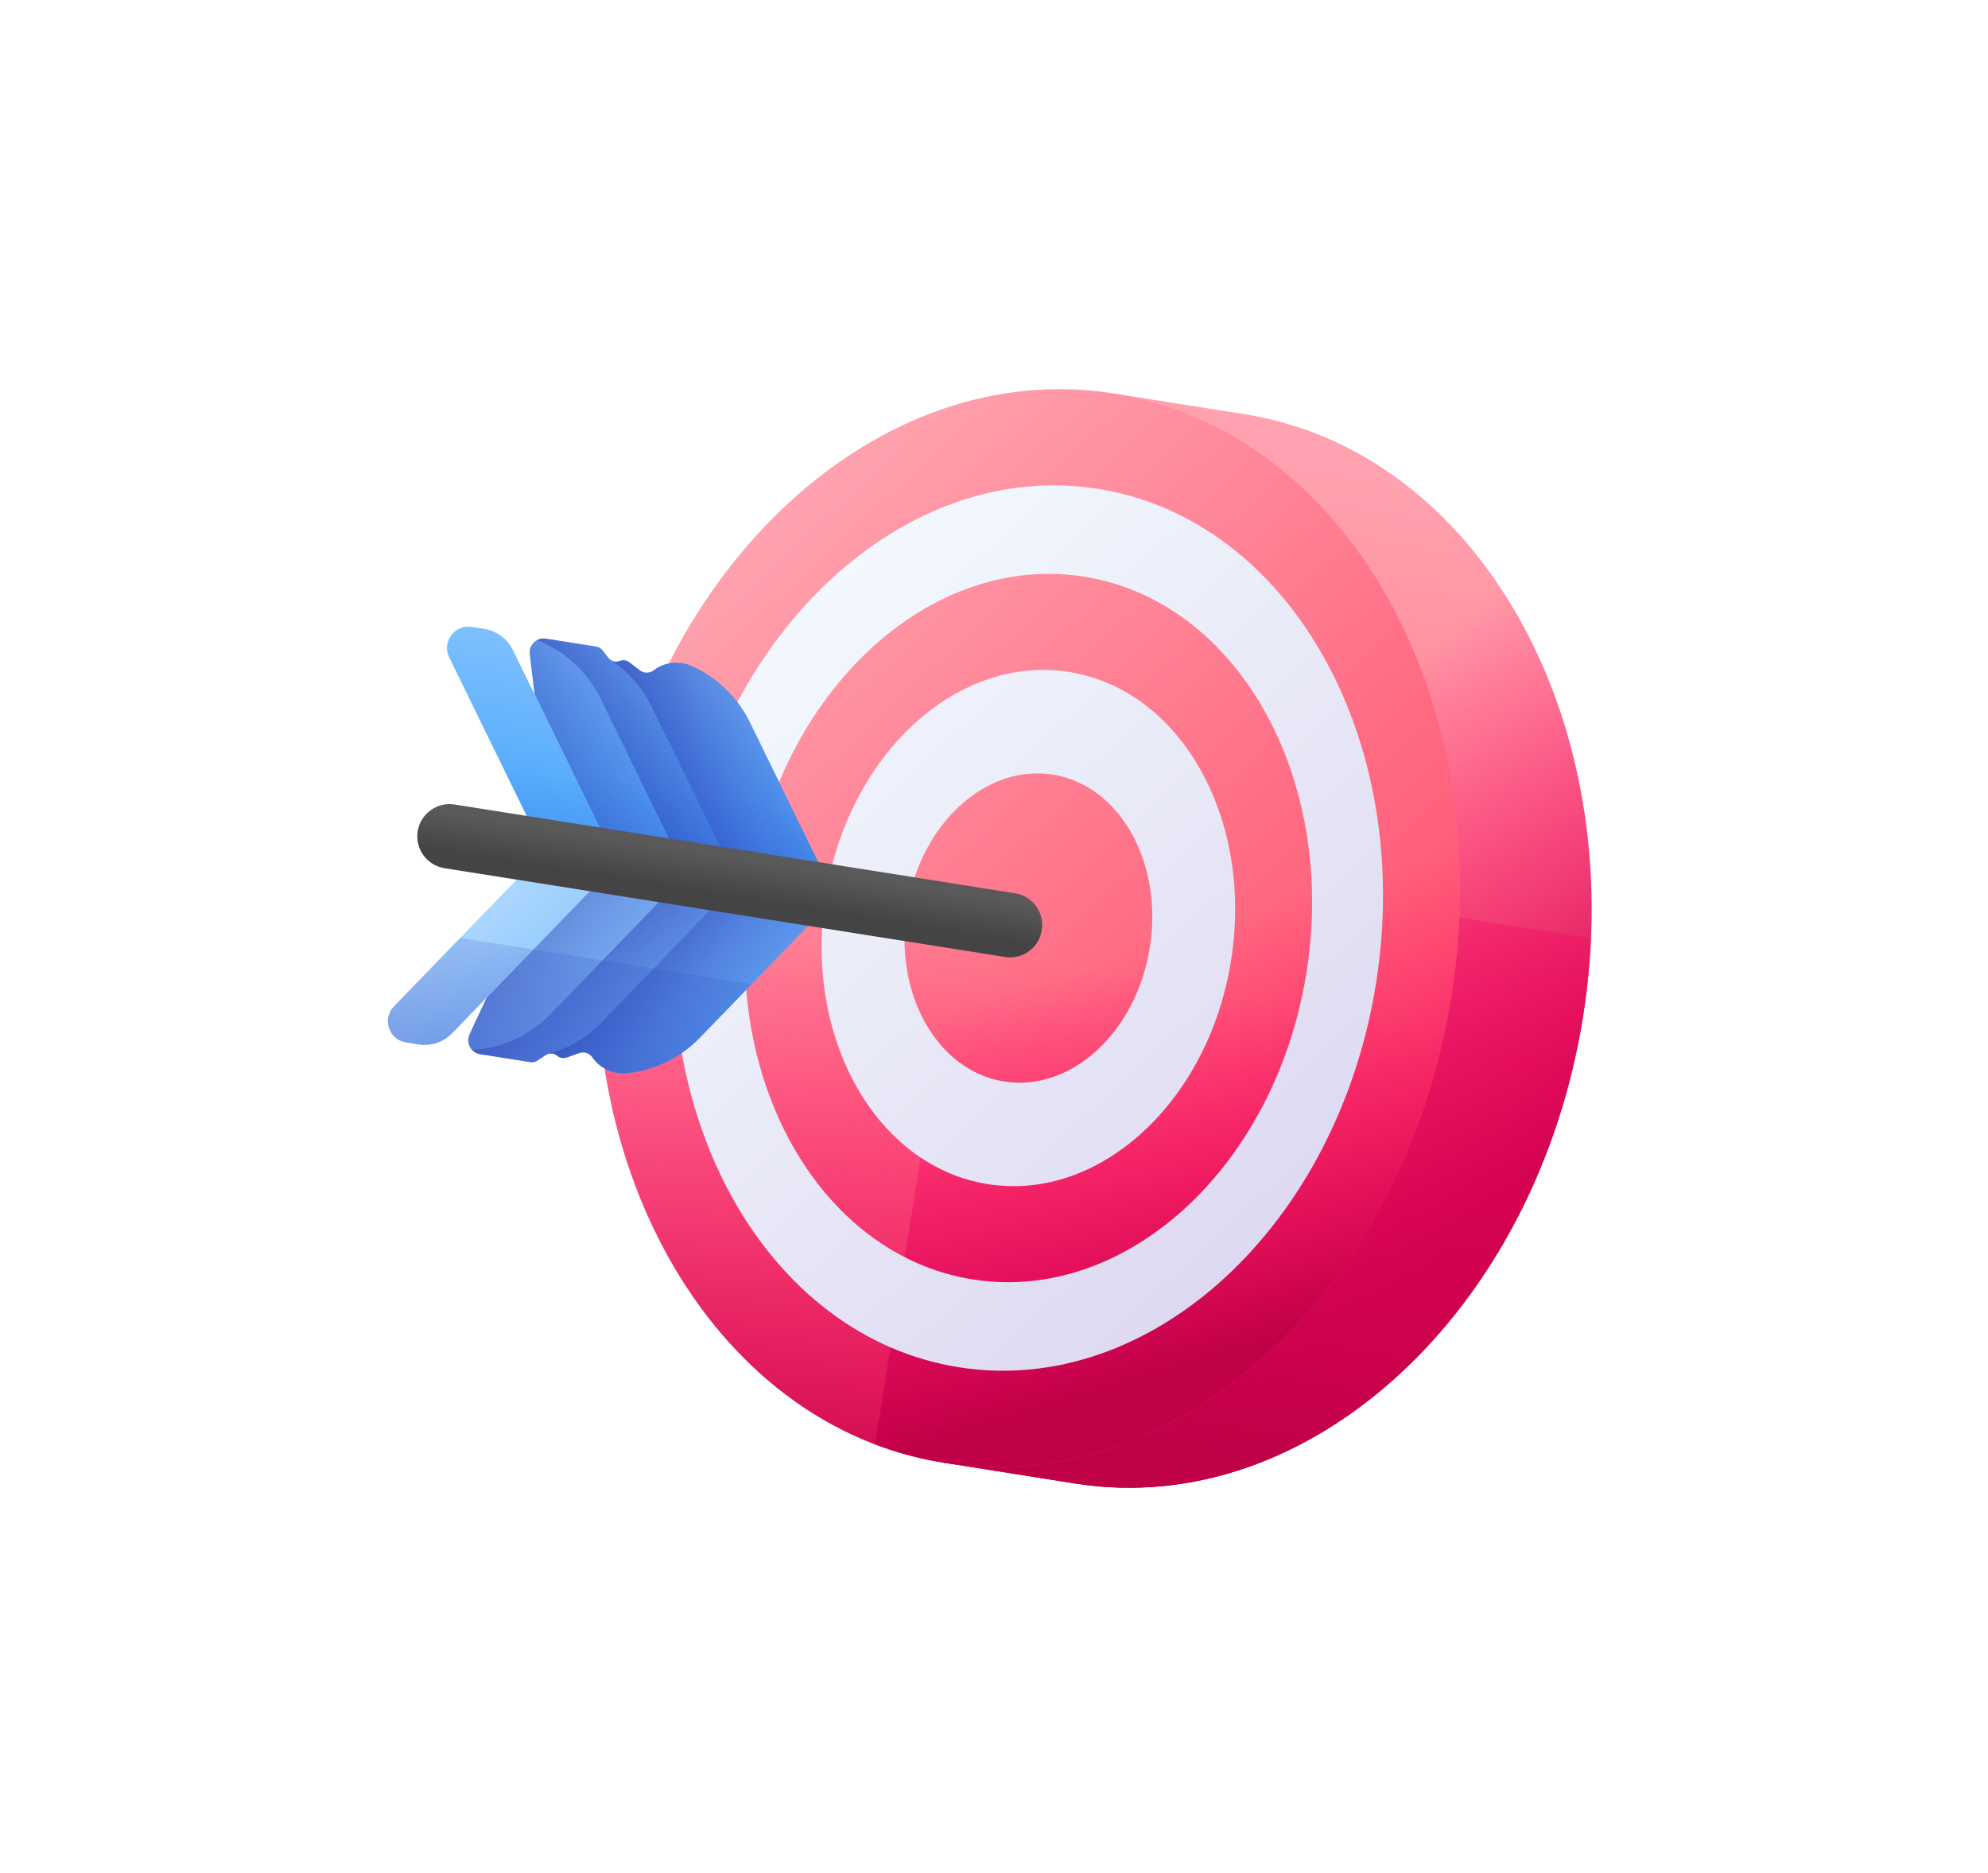 <svg width="155" height="146" viewBox="0 0 155 146" fill="none" xmlns="http://www.w3.org/2000/svg">
<g filter="url(#filter0_d_0_677)">
<path d="M97.039 9.292L86.784 7.668L73.583 91.023L83.838 92.648C102.059 95.534 119.788 79.213 123.434 56.195C127.079 33.178 115.26 12.177 97.039 9.292Z" fill="url(#paint0_linear_0_677)"/>
<path d="M97.039 9.292L86.784 7.668L73.583 91.023L83.838 92.648C102.059 95.534 119.788 79.213 123.434 56.195C127.079 33.178 115.26 12.177 97.039 9.292Z" fill="url(#paint1_linear_0_677)"/>
<path d="M73.583 91.023L83.838 92.648C102.059 95.534 119.788 79.213 123.434 56.195C123.756 54.157 123.956 52.136 124.042 50.141L81.133 43.345L73.583 91.023Z" fill="url(#paint2_linear_0_677)"/>
<path d="M73.583 91.023C91.805 93.909 109.533 77.589 113.178 54.571C116.823 31.553 105.006 10.553 86.784 7.668C68.561 4.782 50.833 21.102 47.188 44.12C43.543 67.138 55.36 88.138 73.583 91.023Z" fill="url(#paint3_linear_0_677)"/>
<path d="M80.808 47.675L47.492 42.399C47.383 42.969 47.28 43.542 47.188 44.12C43.543 67.138 55.36 88.138 73.583 91.023C84.53 92.757 95.297 87.557 102.942 78.139L80.808 47.675Z" fill="url(#paint4_linear_0_677)"/>
<path d="M47.188 44.12C43.543 67.138 55.36 88.138 73.583 91.023C91.805 93.909 109.533 77.589 113.178 54.571C113.31 53.738 113.419 52.907 113.511 52.079L47.641 41.647C47.473 42.463 47.32 43.287 47.188 44.12Z" fill="url(#paint5_linear_0_677)"/>
<path d="M73.468 45.737L47.641 41.647C47.473 42.463 47.32 43.287 47.188 44.12C44.031 64.055 52.473 82.473 66.628 88.925L73.468 45.737Z" fill="url(#paint6_linear_0_677)"/>
<path d="M86.784 7.668C84.931 7.374 83.084 7.283 81.256 7.373L68.234 89.596C69.945 90.246 71.73 90.73 73.583 91.023C91.805 93.909 109.533 77.589 113.178 54.571C116.823 31.553 105.006 10.553 86.784 7.668Z" fill="url(#paint7_linear_0_677)"/>
<path d="M85.605 15.107C70.636 12.737 56.073 26.145 53.078 45.053C50.084 63.961 59.792 81.213 74.761 83.584C89.73 85.954 104.294 72.546 107.288 53.638C110.283 34.73 100.575 17.478 85.605 15.107ZM75.845 76.737C63.869 74.841 56.102 61.038 58.498 45.911C60.894 30.784 72.545 20.057 84.521 21.954C96.497 23.851 104.264 37.653 101.868 52.78C99.472 67.907 87.821 78.634 75.845 76.737Z" fill="url(#paint8_linear_0_677)"/>
<path d="M83.345 29.382C74.615 27.999 66.125 35.817 64.379 46.843C62.633 57.869 68.292 67.927 77.021 69.309C85.751 70.692 94.241 62.874 95.987 51.849C97.733 40.823 92.074 30.764 83.345 29.382ZM78.289 61.308C73.058 60.48 69.666 54.452 70.712 47.846C71.758 41.239 76.847 36.555 82.078 37.383C87.309 38.212 90.7 44.239 89.654 50.846C88.608 57.452 83.52 62.136 78.289 61.308Z" fill="url(#paint9_linear_0_677)"/>
<path d="M87.379 56.718C85.172 59.978 81.762 61.858 78.289 61.308C73.058 60.48 69.666 54.452 70.712 47.846C70.805 47.258 70.931 46.687 71.084 46.134L64.713 45.125C64.582 45.689 64.471 46.261 64.379 46.843C62.633 57.869 68.293 67.927 77.021 69.309C82.509 70.178 87.9 67.414 91.58 62.501L87.379 56.718Z" fill="url(#paint10_linear_0_677)"/>
<path d="M95.469 67.856C90.429 74.308 83.198 77.902 75.845 76.737C63.869 74.841 56.102 61.038 58.498 45.911C58.59 45.331 58.696 44.758 58.815 44.191L53.386 43.332C53.272 43.899 53.17 44.474 53.078 45.053C50.084 63.961 59.792 81.213 74.761 83.584C83.837 85.021 92.761 80.659 99.053 72.788L95.469 67.856Z" fill="url(#paint11_linear_0_677)"/>
<path d="M65.145 46.964L42.414 43.364L35.022 28.249C34.429 27.038 35.448 25.66 36.779 25.871L37.766 26.027C38.73 26.18 39.559 26.791 39.986 27.669L41.686 31.143L41.305 28.001C41.217 27.28 41.844 26.673 42.563 26.787L46.487 27.408C46.675 27.438 46.846 27.538 46.964 27.687L47.447 28.297C47.656 28.56 48.013 28.655 48.325 28.53C48.574 28.43 48.858 28.47 49.071 28.634L49.88 29.258C50.197 29.503 50.64 29.504 50.959 29.26C51.814 28.606 52.959 28.479 53.941 28.921C55.892 29.799 57.503 31.336 58.465 33.304L65.145 46.964Z" fill="url(#paint12_linear_0_677)"/>
<path d="M42.414 43.364L65.145 46.964L59.92 36.279L37.188 32.679L42.414 43.364Z" fill="url(#paint13_linear_0_677)"/>
<path d="M58.465 33.304C57.503 31.336 55.892 29.799 53.941 28.921C52.959 28.479 51.814 28.606 50.959 29.26C50.64 29.504 50.197 29.503 49.88 29.258L49.071 28.634C48.858 28.47 48.574 28.43 48.325 28.53C48.013 28.655 47.656 28.56 47.447 28.297L46.964 27.687C46.846 27.538 46.675 27.438 46.487 27.408L42.563 26.787C41.844 26.673 41.217 27.28 41.305 28.001L41.678 31.079L48.128 44.269L65.145 46.964L58.465 33.304Z" fill="url(#paint14_linear_0_677)"/>
<path d="M58.465 33.304C57.503 31.336 55.892 29.799 53.941 28.921C52.959 28.479 51.814 28.606 50.959 29.26C50.64 29.504 50.197 29.503 49.88 29.258L49.071 28.634C48.858 28.47 48.574 28.43 48.325 28.53C48.013 28.655 47.656 28.56 47.447 28.297L46.964 27.687C46.846 27.538 46.675 27.438 46.487 27.408L42.563 26.787C42.303 26.746 42.056 26.8 41.849 26.919C42.002 26.959 42.154 27.011 42.302 27.078C44.252 27.956 45.864 29.493 46.825 31.461L53.505 45.121L65.145 46.964L58.465 33.304Z" fill="url(#paint15_linear_0_677)"/>
<path d="M58.465 33.304C57.503 31.336 55.892 29.799 53.941 28.921C52.959 28.479 51.814 28.606 50.959 29.26C50.64 29.504 50.197 29.503 49.88 29.258L49.071 28.634C48.858 28.47 48.574 28.43 48.325 28.53C48.116 28.613 47.889 28.597 47.698 28.5C49.012 29.394 50.092 30.622 50.81 32.092L57.49 45.752L65.145 46.964L58.465 33.304Z" fill="url(#paint16_linear_0_677)"/>
<path d="M58.465 33.304C57.503 31.336 55.892 29.799 53.941 28.921C52.959 28.479 51.814 28.606 50.959 29.26C50.64 29.504 50.197 29.503 49.88 29.258L49.071 28.634C48.858 28.47 48.574 28.43 48.325 28.53C48.116 28.613 47.889 28.597 47.698 28.5C49.012 29.394 50.092 30.622 50.81 32.092L57.49 45.752L65.145 46.964L58.465 33.304Z" fill="url(#paint17_linear_0_677)"/>
<path d="M65.145 46.964L42.414 43.364L30.713 55.456C29.776 56.424 30.319 58.049 31.65 58.26L32.636 58.416C33.6 58.569 34.578 58.244 35.255 57.541L37.945 54.762L36.612 57.633C36.306 58.292 36.715 59.062 37.434 59.176L41.358 59.798C41.546 59.828 41.738 59.785 41.897 59.68L42.545 59.249C42.825 59.063 43.194 59.083 43.452 59.299C43.658 59.471 43.94 59.521 44.193 59.43L45.155 59.087C45.533 58.952 45.955 59.088 46.182 59.418C46.794 60.305 47.844 60.779 48.914 60.662C51.041 60.43 53.048 59.466 54.571 57.892L65.145 46.964Z" fill="url(#paint18_linear_0_677)"/>
<path d="M35.885 50.111L30.713 55.456C29.776 56.424 30.319 58.049 31.65 58.26L32.636 58.416C33.6 58.569 34.578 58.244 35.255 57.541L37.945 54.762L36.612 57.633C36.306 58.292 36.715 59.062 37.434 59.176L41.358 59.798C41.546 59.828 41.738 59.785 41.897 59.68L42.545 59.249C42.825 59.063 43.194 59.083 43.452 59.299C43.658 59.471 43.94 59.521 44.193 59.43L45.155 59.087C45.533 58.952 45.955 59.088 46.182 59.418C46.794 60.305 47.844 60.779 48.914 60.662C51.041 60.43 53.048 59.466 54.571 57.892L58.616 53.711L35.885 50.111Z" fill="url(#paint19_linear_0_677)"/>
<path d="M54.571 57.892C53.048 59.466 51.041 60.43 48.914 60.662C47.844 60.779 46.794 60.305 46.182 59.418C45.955 59.088 45.533 58.952 45.155 59.087L44.193 59.43C43.94 59.521 43.658 59.471 43.452 59.299C43.194 59.083 42.825 59.063 42.545 59.249L41.897 59.68C41.738 59.785 41.546 59.828 41.358 59.798L37.434 59.176C36.715 59.062 36.306 58.292 36.612 57.633L37.918 54.821L48.128 44.269L65.145 46.964L54.571 57.892Z" fill="url(#paint20_linear_0_677)"/>
<path d="M54.571 57.892C53.048 59.466 51.041 60.43 48.914 60.662C47.844 60.779 46.794 60.305 46.182 59.418C45.955 59.088 45.533 58.952 45.155 59.087L44.193 59.43C43.94 59.521 43.658 59.471 43.452 59.299C43.194 59.083 42.825 59.063 42.545 59.249L41.897 59.68C41.738 59.785 41.546 59.828 41.358 59.798L37.434 59.176C37.174 59.135 36.955 59.007 36.795 58.83C36.954 58.839 37.114 58.836 37.275 58.819C39.401 58.586 41.409 57.622 42.931 56.048L53.505 45.121L65.145 46.964L54.571 57.892Z" fill="url(#paint21_linear_0_677)"/>
<path d="M54.571 57.892C53.048 59.466 51.041 60.43 48.914 60.662C47.844 60.779 46.794 60.305 46.182 59.418C45.955 59.088 45.533 58.952 45.155 59.087L44.193 59.43C43.94 59.521 43.658 59.471 43.452 59.299C43.279 59.155 43.058 59.1 42.847 59.134C44.372 58.69 45.779 57.855 46.916 56.679L57.49 45.752L65.145 46.964L54.571 57.892Z" fill="url(#paint22_linear_0_677)"/>
<path d="M54.571 57.892C53.048 59.466 51.041 60.43 48.914 60.662C47.844 60.779 46.794 60.305 46.182 59.418C45.955 59.088 45.533 58.952 45.155 59.087L44.193 59.43C43.94 59.521 43.658 59.471 43.452 59.299C43.279 59.155 43.058 59.1 42.847 59.134C44.372 58.69 45.779 57.855 46.916 56.679L57.49 45.752L65.145 46.964L54.571 57.892Z" fill="url(#paint23_linear_0_677)"/>
<path d="M81.22 49.51L81.216 49.535C81 50.893 79.725 51.818 78.367 51.603L34.656 44.681C33.285 44.463 32.349 43.176 32.566 41.804C32.783 40.433 34.071 39.498 35.442 39.715L79.154 46.637C80.511 46.852 81.438 48.127 81.224 49.484L81.22 49.51Z" fill="url(#paint24_linear_0_677)"/>
</g>
<defs>
<filter id="filter0_d_0_677" x="0.243" y="0.337" width="153.851" height="145.641" filterUnits="userSpaceOnUse" color-interpolation-filters="sRGB">
<feFlood flood-opacity="0" result="BackgroundImageFix"/>
<feColorMatrix in="SourceAlpha" type="matrix" values="0 0 0 0 0 0 0 0 0 0 0 0 0 0 0 0 0 0 127 0" result="hardAlpha"/>
<feOffset dy="23"/>
<feGaussianBlur stdDeviation="15"/>
<feComposite in2="hardAlpha" operator="out"/>
<feColorMatrix type="matrix" values="0 0 0 0 0.932 0 0 0 0 0.275 0 0 0 0 0.516 0 0 0 0.27 0"/>
<feBlend mode="normal" in2="BackgroundImageFix" result="effect1_dropShadow_0_677"/>
<feBlend mode="normal" in="SourceGraphic" in2="effect1_dropShadow_0_677" result="shape"/>
</filter>
<linearGradient id="paint0_linear_0_677" x1="84.076" y1="10.632" x2="71.212" y2="91.86" gradientUnits="userSpaceOnUse">
<stop stop-color="#FFA1AE"/>
<stop offset="1" stop-color="#FF4565"/>
</linearGradient>
<linearGradient id="paint1_linear_0_677" x1="76.806" y1="54.905" x2="100.025" y2="84.187" gradientUnits="userSpaceOnUse">
<stop stop-color="#FE0364" stop-opacity="0"/>
<stop offset="0.234" stop-color="#F90362" stop-opacity="0.234"/>
<stop offset="0.517" stop-color="#EA035B" stop-opacity="0.517"/>
<stop offset="0.824" stop-color="#D20250" stop-opacity="0.824"/>
<stop offset="1" stop-color="#C00148"/>
</linearGradient>
<linearGradient id="paint2_linear_0_677" x1="82.298" y1="21.862" x2="72.094" y2="86.292" gradientUnits="userSpaceOnUse">
<stop stop-color="#FE0364" stop-opacity="0"/>
<stop offset="0.234" stop-color="#F90362" stop-opacity="0.234"/>
<stop offset="0.517" stop-color="#EA035B" stop-opacity="0.517"/>
<stop offset="0.824" stop-color="#D20250" stop-opacity="0.824"/>
<stop offset="1" stop-color="#C00148"/>
</linearGradient>
<linearGradient id="paint3_linear_0_677" x1="47.34" y1="30.084" x2="98.296" y2="85.465" gradientUnits="userSpaceOnUse">
<stop stop-color="#FFA1AE"/>
<stop offset="1" stop-color="#FF4565"/>
</linearGradient>
<linearGradient id="paint4_linear_0_677" x1="79.144" y1="41.145" x2="72.703" y2="9.954" gradientUnits="userSpaceOnUse">
<stop stop-color="#FE0364" stop-opacity="0"/>
<stop offset="0.234" stop-color="#F90362" stop-opacity="0.234"/>
<stop offset="0.517" stop-color="#EA035B" stop-opacity="0.517"/>
<stop offset="0.824" stop-color="#D20250" stop-opacity="0.824"/>
<stop offset="1" stop-color="#C00148"/>
</linearGradient>
<linearGradient id="paint5_linear_0_677" x1="77.615" y1="51.429" x2="70.488" y2="96.431" gradientUnits="userSpaceOnUse">
<stop stop-color="#FE0364" stop-opacity="0"/>
<stop offset="0.234" stop-color="#F90362" stop-opacity="0.234"/>
<stop offset="0.517" stop-color="#EA035B" stop-opacity="0.517"/>
<stop offset="0.824" stop-color="#D20250" stop-opacity="0.824"/>
<stop offset="1" stop-color="#C00148"/>
</linearGradient>
<linearGradient id="paint6_linear_0_677" x1="91.929" y1="38.093" x2="85.369" y2="21.759" gradientUnits="userSpaceOnUse">
<stop stop-color="#FE0364" stop-opacity="0"/>
<stop offset="0.234" stop-color="#F90362" stop-opacity="0.234"/>
<stop offset="0.517" stop-color="#EA035B" stop-opacity="0.517"/>
<stop offset="0.824" stop-color="#D20250" stop-opacity="0.824"/>
<stop offset="1" stop-color="#C00148"/>
</linearGradient>
<linearGradient id="paint7_linear_0_677" x1="72.44" y1="56.259" x2="81.907" y2="86.635" gradientUnits="userSpaceOnUse">
<stop stop-color="#FE0364" stop-opacity="0"/>
<stop offset="0.234" stop-color="#F90362" stop-opacity="0.234"/>
<stop offset="0.517" stop-color="#EA035B" stop-opacity="0.517"/>
<stop offset="0.824" stop-color="#D20250" stop-opacity="0.824"/>
<stop offset="1" stop-color="#C00148"/>
</linearGradient>
<linearGradient id="paint8_linear_0_677" x1="47.34" y1="30.084" x2="98.295" y2="85.465" gradientUnits="userSpaceOnUse">
<stop stop-color="#F5FBFF"/>
<stop offset="1" stop-color="#DBD5EF"/>
</linearGradient>
<linearGradient id="paint9_linear_0_677" x1="47.339" y1="30.084" x2="98.294" y2="85.467" gradientUnits="userSpaceOnUse">
<stop stop-color="#F5FBFF"/>
<stop offset="1" stop-color="#DBD5EF"/>
</linearGradient>
<linearGradient id="paint10_linear_0_677" x1="78.83" y1="41.521" x2="71.05" y2="7.324" gradientUnits="userSpaceOnUse">
<stop stop-color="#DBD5EF" stop-opacity="0"/>
<stop offset="0.285" stop-color="#D9D2EE" stop-opacity="0.285"/>
<stop offset="0.474" stop-color="#D4C9E9" stop-opacity="0.474"/>
<stop offset="0.635" stop-color="#CBBAE2" stop-opacity="0.635"/>
<stop offset="0.779" stop-color="#BFA5D7" stop-opacity="0.78"/>
<stop offset="0.913" stop-color="#AF8ACA" stop-opacity="0.913"/>
<stop offset="1" stop-color="#A274BF"/>
</linearGradient>
<linearGradient id="paint11_linear_0_677" x1="61.101" y1="33.115" x2="50.148" y2="23.34" gradientUnits="userSpaceOnUse">
<stop stop-color="#DBD5EF" stop-opacity="0"/>
<stop offset="0.285" stop-color="#D9D2EE" stop-opacity="0.285"/>
<stop offset="0.474" stop-color="#D4C9E9" stop-opacity="0.474"/>
<stop offset="0.635" stop-color="#CBBAE2" stop-opacity="0.635"/>
<stop offset="0.779" stop-color="#BFA5D7" stop-opacity="0.78"/>
<stop offset="0.913" stop-color="#AF8ACA" stop-opacity="0.913"/>
<stop offset="1" stop-color="#A274BF"/>
</linearGradient>
<linearGradient id="paint12_linear_0_677" x1="82.993" y1="17.468" x2="74.858" y2="68.834" gradientUnits="userSpaceOnUse">
<stop stop-color="#B3DAFE"/>
<stop offset="1" stop-color="#0182FC"/>
</linearGradient>
<linearGradient id="paint13_linear_0_677" x1="79.042" y1="42.417" x2="72.961" y2="80.816" gradientUnits="userSpaceOnUse">
<stop stop-color="#314DC9" stop-opacity="0"/>
<stop offset="0.276" stop-color="#304BC4" stop-opacity="0.276"/>
<stop offset="0.563" stop-color="#2B45B8" stop-opacity="0.563"/>
<stop offset="0.854" stop-color="#243BA3" stop-opacity="0.854"/>
<stop offset="1" stop-color="#1F3596"/>
</linearGradient>
<linearGradient id="paint14_linear_0_677" x1="67.041" y1="61.267" x2="45.466" y2="70.389" gradientUnits="userSpaceOnUse">
<stop stop-color="#314DC9" stop-opacity="0"/>
<stop offset="0.276" stop-color="#304BC4" stop-opacity="0.276"/>
<stop offset="0.563" stop-color="#2B45B8" stop-opacity="0.563"/>
<stop offset="0.854" stop-color="#243BA3" stop-opacity="0.854"/>
<stop offset="1" stop-color="#1F3596"/>
</linearGradient>
<linearGradient id="paint15_linear_0_677" x1="75.645" y1="52.739" x2="53.471" y2="67.541" gradientUnits="userSpaceOnUse">
<stop stop-color="#314DC9" stop-opacity="0"/>
<stop offset="0.276" stop-color="#304BC4" stop-opacity="0.276"/>
<stop offset="0.563" stop-color="#2B45B8" stop-opacity="0.563"/>
<stop offset="0.854" stop-color="#243BA3" stop-opacity="0.854"/>
<stop offset="1" stop-color="#1F3596"/>
</linearGradient>
<linearGradient id="paint16_linear_0_677" x1="69.53" y1="53.008" x2="38.918" y2="58.631" gradientUnits="userSpaceOnUse">
<stop stop-color="#314DC9" stop-opacity="0"/>
<stop offset="0.276" stop-color="#304BC4" stop-opacity="0.276"/>
<stop offset="0.563" stop-color="#2B45B8" stop-opacity="0.563"/>
<stop offset="0.854" stop-color="#243BA3" stop-opacity="0.854"/>
<stop offset="1" stop-color="#1F3596"/>
</linearGradient>
<linearGradient id="paint17_linear_0_677" x1="79.94" y1="49.77" x2="96.718" y2="44.738" gradientUnits="userSpaceOnUse">
<stop stop-color="#314DC9" stop-opacity="0"/>
<stop offset="0.276" stop-color="#304BC4" stop-opacity="0.276"/>
<stop offset="0.563" stop-color="#2B45B8" stop-opacity="0.563"/>
<stop offset="0.854" stop-color="#243BA3" stop-opacity="0.854"/>
<stop offset="1" stop-color="#1F3596"/>
</linearGradient>
<linearGradient id="paint18_linear_0_677" x1="73.118" y1="15.271" x2="104.832" y2="52.553" gradientUnits="userSpaceOnUse">
<stop stop-color="#B3DAFE"/>
<stop offset="1" stop-color="#0182FC"/>
</linearGradient>
<linearGradient id="paint19_linear_0_677" x1="78.098" y1="48.383" x2="70.594" y2="95.763" gradientUnits="userSpaceOnUse">
<stop stop-color="#314DC9" stop-opacity="0"/>
<stop offset="0.276" stop-color="#304BC4" stop-opacity="0.276"/>
<stop offset="0.563" stop-color="#2B45B8" stop-opacity="0.563"/>
<stop offset="0.854" stop-color="#243BA3" stop-opacity="0.854"/>
<stop offset="1" stop-color="#1F3596"/>
</linearGradient>
<linearGradient id="paint20_linear_0_677" x1="71.368" y1="33.947" x2="53.667" y2="18.604" gradientUnits="userSpaceOnUse">
<stop stop-color="#314DC9" stop-opacity="0"/>
<stop offset="0.276" stop-color="#304BC4" stop-opacity="0.276"/>
<stop offset="0.563" stop-color="#2B45B8" stop-opacity="0.563"/>
<stop offset="0.854" stop-color="#243BA3" stop-opacity="0.854"/>
<stop offset="1" stop-color="#1F3596"/>
</linearGradient>
<linearGradient id="paint21_linear_0_677" x1="76.915" y1="44.715" x2="60.401" y2="23.788" gradientUnits="userSpaceOnUse">
<stop stop-color="#314DC9" stop-opacity="0"/>
<stop offset="0.276" stop-color="#304BC4" stop-opacity="0.276"/>
<stop offset="0.563" stop-color="#2B45B8" stop-opacity="0.563"/>
<stop offset="0.854" stop-color="#243BA3" stop-opacity="0.854"/>
<stop offset="1" stop-color="#1F3596"/>
</linearGradient>
<linearGradient id="paint22_linear_0_677" x1="71.183" y1="42.571" x2="43.806" y2="27.764" gradientUnits="userSpaceOnUse">
<stop stop-color="#314DC9" stop-opacity="0"/>
<stop offset="0.276" stop-color="#304BC4" stop-opacity="0.276"/>
<stop offset="0.563" stop-color="#2B45B8" stop-opacity="0.563"/>
<stop offset="0.854" stop-color="#243BA3" stop-opacity="0.854"/>
<stop offset="1" stop-color="#1F3596"/>
</linearGradient>
<linearGradient id="paint23_linear_0_677" x1="80.083" y1="48.868" x2="94.485" y2="58.836" gradientUnits="userSpaceOnUse">
<stop stop-color="#314DC9" stop-opacity="0"/>
<stop offset="0.276" stop-color="#304BC4" stop-opacity="0.276"/>
<stop offset="0.563" stop-color="#2B45B8" stop-opacity="0.563"/>
<stop offset="0.854" stop-color="#243BA3" stop-opacity="0.854"/>
<stop offset="1" stop-color="#1F3596"/>
</linearGradient>
<linearGradient id="paint24_linear_0_677" x1="57.191" y1="43.779" x2="56.706" y2="46.839" gradientUnits="userSpaceOnUse">
<stop stop-color="#5A5A5A"/>
<stop offset="1" stop-color="#444444"/>
</linearGradient>
</defs>
</svg>

